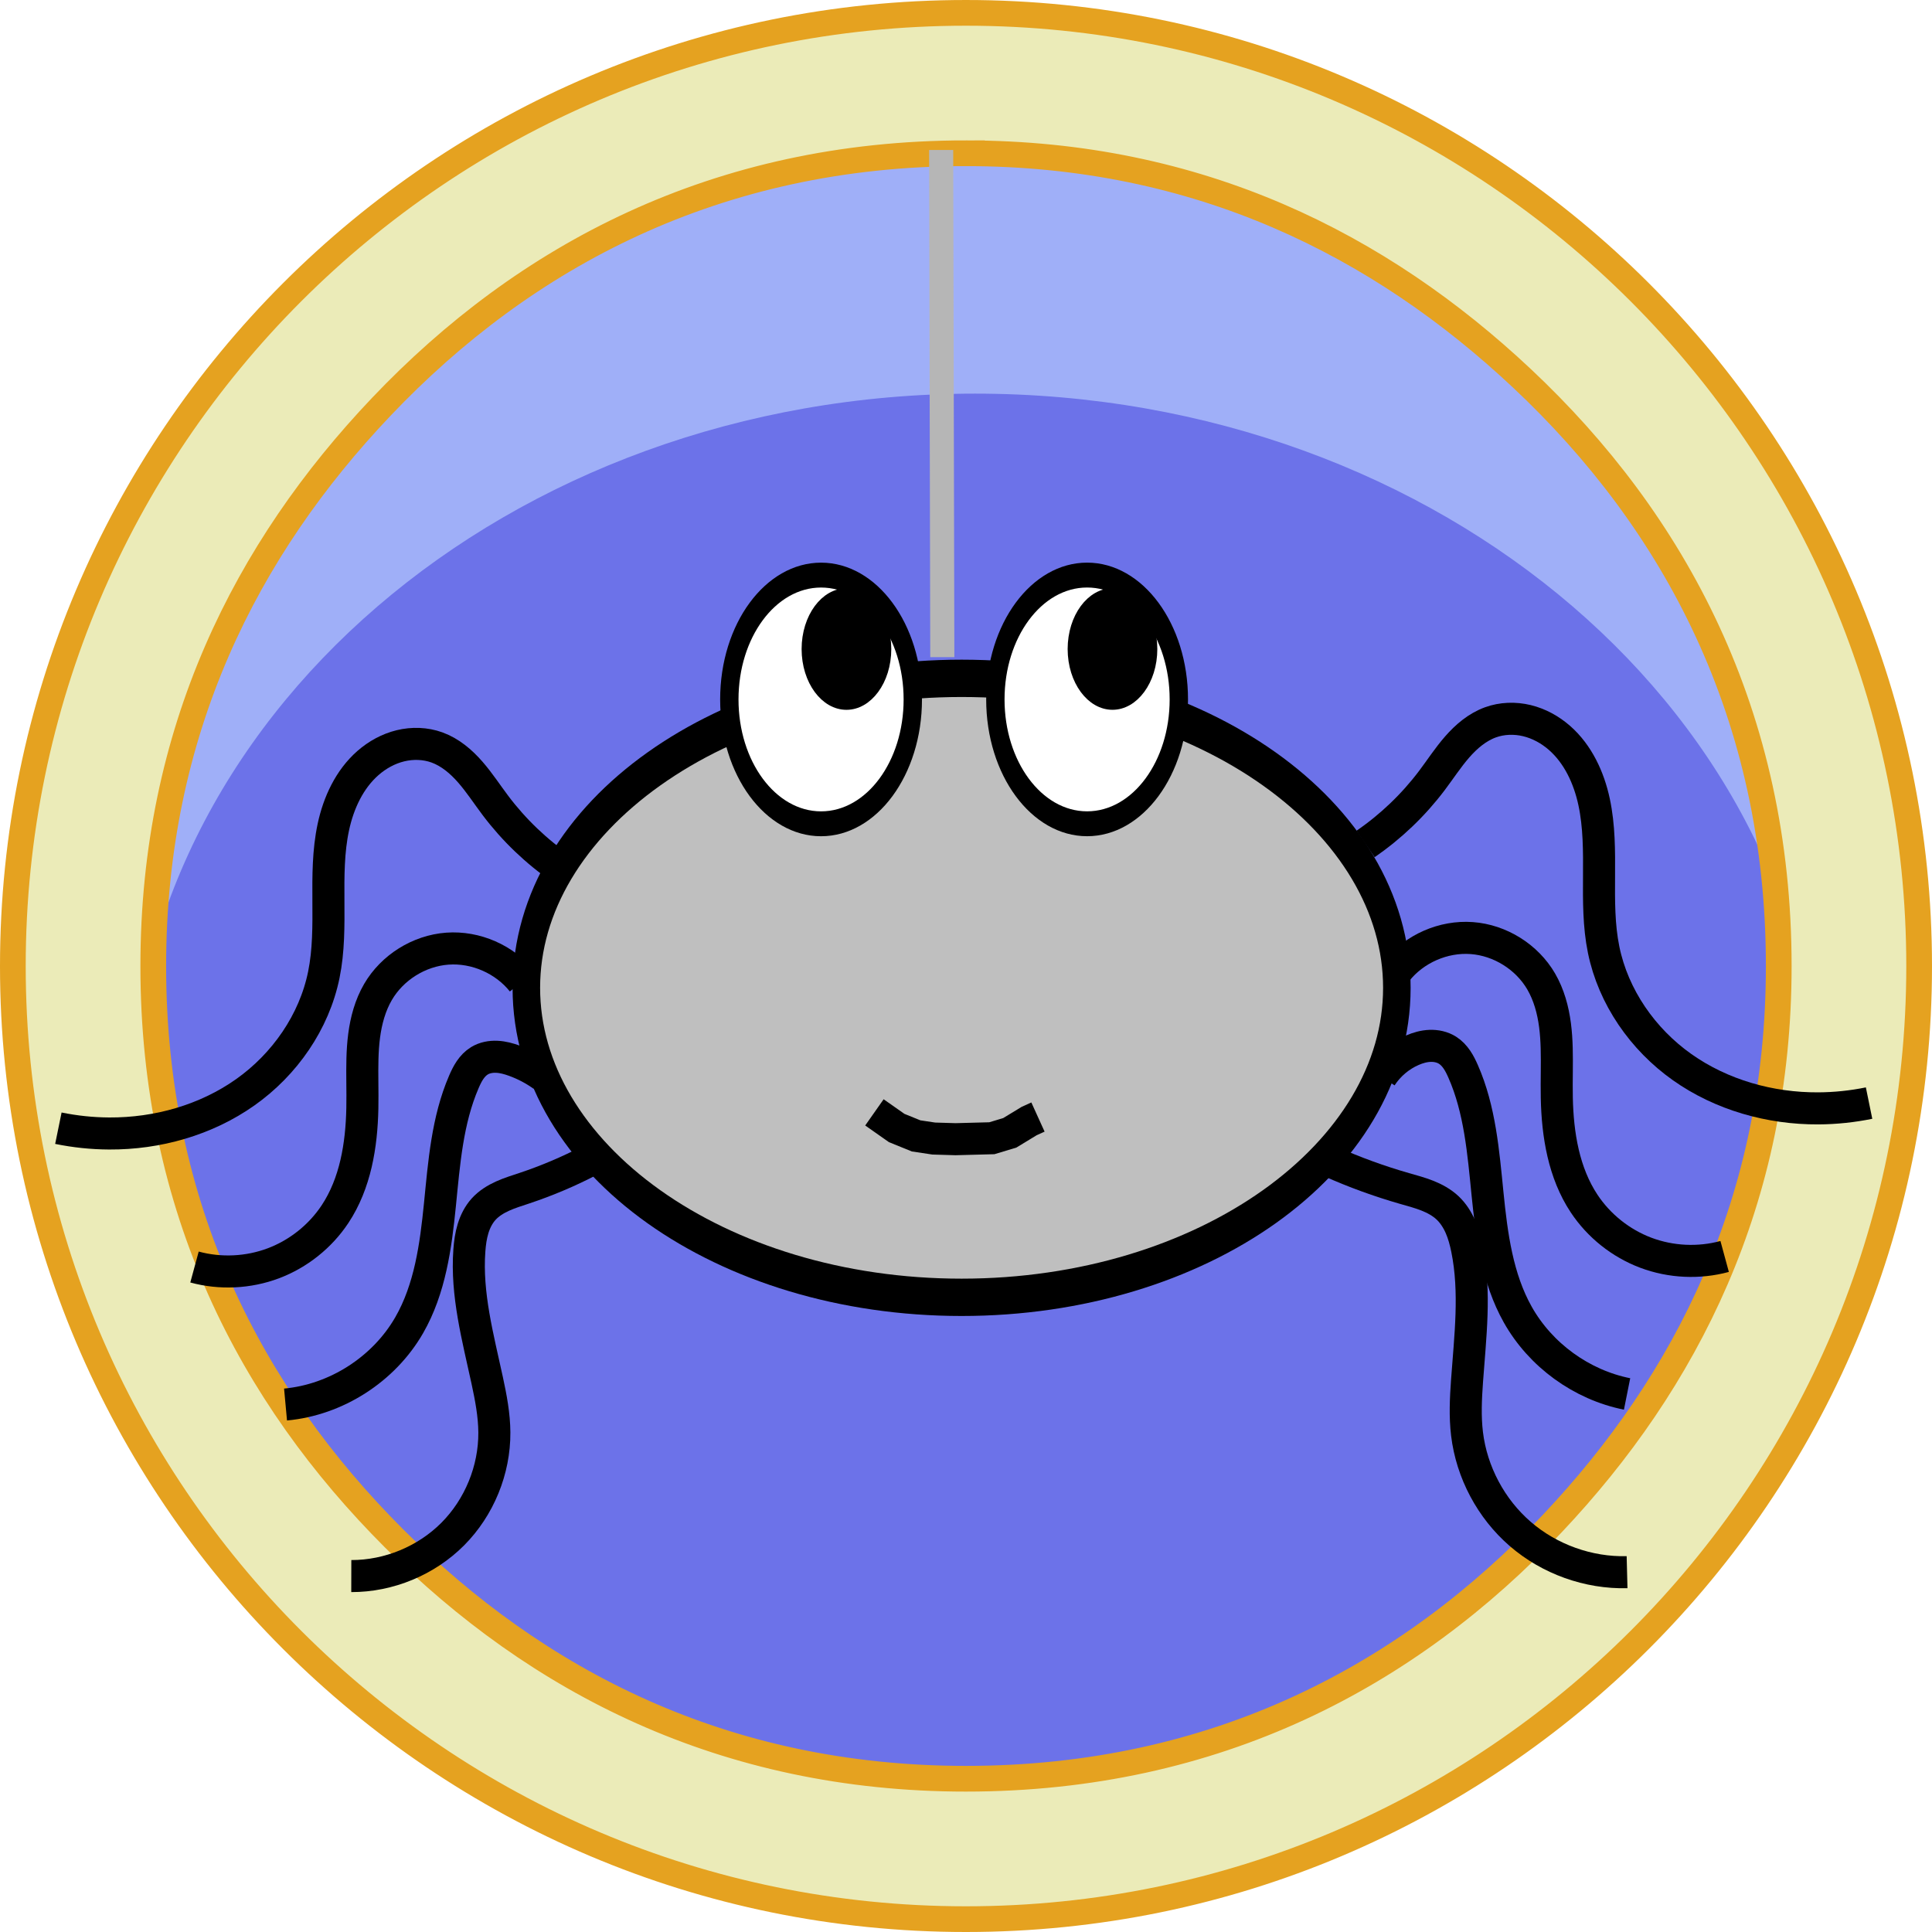 <?xml version="1.0" encoding="UTF-8" standalone="no"?>
<!-- Created with Inkscape (http://www.inkscape.org/) -->

<svg
   xmlns:dc="http://purl.org/dc/elements/1.1/"
   xmlns:cc="http://creativecommons.org/ns#"
   xmlns:rdf="http://www.w3.org/1999/02/22-rdf-syntax-ns#"
   xmlns:svg="http://www.w3.org/2000/svg"
   xmlns="http://www.w3.org/2000/svg"
   xmlns:sodipodi="http://sodipodi.sourceforge.net/DTD/sodipodi-0.dtd"
   xmlns:inkscape="http://www.inkscape.org/namespaces/inkscape"
   width="240.475"
   height="240.475"
   id="svg4090"
   version="1.1"
   inkscape:version="0.48.2 r9819"
   sodipodi:docname="OptionsButton.svg">
  <defs
     id="defs4092">
    <inkscape:path-effect
       is_visible="true"
       id="path-effect6123"
       effect="spiro" />
    <inkscape:path-effect
       effect="spiro"
       id="path-effect4129"
       is_visible="true" />
    <inkscape:path-effect
       effect="spiro"
       id="path-effect4116"
       is_visible="true" />
    <inkscape:path-effect
       effect="spiro"
       id="path-effect4112"
       is_visible="true" />
    <inkscape:path-effect
       effect="spiro"
       id="path-effect4108"
       is_visible="true" />
    <inkscape:path-effect
       effect="spiro"
       id="path-effect4088"
       is_visible="true" />
    <inkscape:path-effect
       effect="spiro"
       id="path-effect4083"
       is_visible="true" />
    <inkscape:path-effect
       is_visible="true"
       id="path-effect4061"
       effect="spiro" />
    <inkscape:path-effect
       is_visible="true"
       id="path-effect4059"
       effect="spiro" />
    <inkscape:path-effect
       is_visible="true"
       id="path-effect4057"
       effect="spiro" />
    <inkscape:path-effect
       effect="spiro"
       id="path-effect4009"
       is_visible="true" />
    <inkscape:path-effect
       effect="spiro"
       id="path-effect3989"
       is_visible="true" />
    <inkscape:path-effect
       effect="spiro"
       id="path-effect3985"
       is_visible="true" />
    <inkscape:path-effect
       effect="spiro"
       id="path-effect3869"
       is_visible="true" />
    <filter
       inkscape:collect="always"
       id="filter6117"
       x="-13.523"
       width="28.045"
       y="-0.031"
       height="1.063"
       color-interpolation-filters="sRGB">
      <feGaussianBlur
         inkscape:collect="always"
         stdDeviation="1.198"
         id="feGaussianBlur6119" />
    </filter>
  </defs>
  <sodipodi:namedview
     id="base"
     pagecolor="#ffffff"
     bordercolor="#666666"
     borderopacity="1.0"
     inkscape:pageopacity="0.0"
     inkscape:pageshadow="2"
     inkscape:zoom="2.939036"
     inkscape:cx="32.544358"
     inkscape:cy="113.32805"
     inkscape:document-units="px"
     inkscape:current-layer="layer2"
     showgrid="false"
     inkscape:window-width="1561"
     inkscape:window-height="879"
     inkscape:window-x="87"
     inkscape:window-y="25"
     inkscape:window-maximized="0"
     fit-margin-top="0"
     fit-margin-left="0"
     fit-margin-right="0"
     fit-margin-bottom="0" />
  <g
     inkscape:groupmode="layer"
     id="layer2"
     inkscape:label="Base"
     transform="translate(-152.006,-429.564)"
     style="display:inline">
    <path
       sodipodi:type="arc"
       style="fill:#9faff8;fill-opacity:1;stroke:none;stroke-width:3;stroke-linecap:round;stroke-linejoin:miter;stroke-miterlimit:4;stroke-opacity:1;stroke-dasharray:none;color:#000000;fill-rule:nonzero;marker:none;visibility:visible;display:inline;overflow:visible;enable-background:accumulate"
       id="path4339"
       sodipodi:cx="255.56859"
       sodipodi:cy="534.15393"
       sodipodi:rx="114.14724"
       sodipodi:ry="114.14724"
       d="m 369.716,534.154 c 0,63.042 -51.105,114.147 -114.147,114.147 -63.042,0 -114.147,-51.105 -114.147,-114.147 0,-63.042 51.105,-114.147 114.147,-114.147 63.042,0 114.147,51.105 114.147,114.147 z"
       transform="translate(17.173,15.152)" />
    <path
       sodipodi:type="arc"
       style="fill:#6c72e9;fill-opacity:1;stroke:none;color:#000000;fill-rule:nonzero;marker:none;visibility:visible;display:inline;overflow:visible;enable-background:accumulate"
       id="path4339-1"
       sodipodi:cx="255.56859"
       sodipodi:cy="534.15393"
       sodipodi:rx="93.859436"
       sodipodi:ry="95.544388"
       d="m 349.428,534.154 c 0,52.768 -42.022,95.544 -93.859,95.544 -51.837,0 -93.859,-42.777 -93.859,-95.544 0,-52.768 42.022,-95.544 93.859,-95.544 51.837,0 93.859,42.777 93.859,95.544 z"
       transform="matrix(1.121,0,0,0.947,-13.122,63.196)" />
    <path
       style="font-size:medium;font-style:normal;font-variant:normal;font-weight:normal;font-stretch:normal;text-indent:0;text-align:start;text-decoration:none;line-height:normal;letter-spacing:normal;word-spacing:normal;text-transform:none;direction:ltr;block-progression:tb;writing-mode:lr-tb;text-anchor:start;baseline-shift:baseline;color:#000000;fill:#ebebb8;fill-opacity:1;fill-rule:nonzero;stroke:#e5a220;stroke-width:3.2;stroke-miterlimit:4;stroke-opacity:1;stroke-dasharray:none;marker:none;visibility:visible;display:inline;overflow:visible;enable-background:accumulate;font-family:Sans;-inkscape-font-specification:Sans"
       d="m 272.229,431.164 c -65.468,0 -118.623,53.184 -118.623,118.652 0,65.468 53.154,118.623 118.623,118.623 65.468,0 118.652,-53.154 118.652,-118.623 0,-65.468 -53.184,-118.652 -118.652,-118.652 z m 0,17.476 c 29.058,0 51.59,11.466 69.219,28.02 18.982,17.825 31.958,41.867 31.958,73.156 0,29.14 -11.52,51.723 -28.161,69.355 -17.821,18.882 -41.809,31.792 -73.015,31.792 -30.178,0 -53.467,-12.203 -71.211,-29.95 -17.739,-17.743 -29.936,-41.027 -29.936,-71.197 0,-29.282 11.606,-51.969 28.391,-69.626 17.806,-18.731 41.691,-31.551 72.756,-31.551 z"
       id="path4311"
       inkscape:connector-curvature="0"
       sodipodi:nodetypes="ssssssssssssss" />
  </g>
  <g
     inkscape:label="Layer 1"
     inkscape:groupmode="layer"
     id="layer1"
     transform="translate(-152.006,-429.564)"
     style="display:inline">
    <path
       transform="matrix(0.481,0,0,0.652,86.331,333.451)"
       sodipodi:type="arc"
       style="fill:#bfbfbf;fill-opacity:1;fill-rule:evenodd;stroke:#000000;stroke-width:7.125;stroke-linecap:butt;stroke-linejoin:miter;stroke-miterlimit:4;stroke-opacity:1;stroke-dasharray:none"
       id="path3767"
       sodipodi:cx="385.3732"
       sodipodi:cy="335.99286"
       sodipodi:rx="112.63201"
       sodipodi:ry="59.082737"
       d="m 498.005,335.993 c 0,32.63 -50.427,59.083 -112.632,59.083 -62.205,0 -112.632,-26.452 -112.632,-59.083 0,-32.63 50.427,-59.083 112.632,-59.083 62.205,0 112.632,26.452 112.632,59.083 z" />
    <path
       transform="matrix(0.481,0,0,0.652,86.331,333.451)"
       sodipodi:type="arc"
       style="fill:#ffffff;fill-opacity:1;stroke:#000000;stroke-width:4.75;stroke-miterlimit:4;stroke-opacity:1;stroke-dasharray:none"
       id="path3775"
       sodipodi:cx="349.00769"
       sodipodi:cy="280.93954"
       sodipodi:rx="23.738585"
       sodipodi:ry="23.738585"
       d="m 372.746,280.94 c 0,13.11 -10.628,23.739 -23.739,23.739 -13.11,0 -23.739,-10.628 -23.739,-23.739 0,-13.11 10.628,-23.739 23.739,-23.739 13.11,0 23.739,10.628 23.739,23.739 z" />
    <path
       transform="matrix(0.481,0,0,0.652,58.637,358.463)"
       d="m 423.254,232.957 c 0,5.579 -4.523,10.102 -10.102,10.102 -5.579,0 -10.102,-4.523 -10.102,-10.102 0,-5.579 4.523,-10.102 10.102,-10.102 5.579,0 10.102,4.523 10.102,10.102 z"
       sodipodi:ry="10.101525"
       sodipodi:rx="10.101525"
       sodipodi:cy="232.95729"
       sodipodi:cx="413.1524"
       id="path3785"
       style="fill:#000000;fill-opacity:1;stroke:#000000;stroke-width:3;stroke-miterlimit:4;stroke-opacity:1;stroke-dasharray:none"
       sodipodi:type="arc" />
    <path
       style="fill:none;stroke:#000000;stroke-width:3.989;stroke-linecap:butt;stroke-linejoin:miter;stroke-miterlimit:4;stroke-opacity:1;stroke-dasharray:none"
       d="m 321.973,534.614 c 3.154,-2.166 5.955,-4.844 8.26,-7.899 1.048,-1.389 1.995,-2.857 3.139,-4.168 1.143,-1.311 2.514,-2.479 4.149,-3.073 1.447,-0.525 3.05,-0.573 4.546,-0.21 1.495,0.363 2.882,1.128 4.04,2.14 2.317,2.026 3.674,4.972 4.317,7.982 1.287,6.019 -0.046,12.36 1.186,18.391 1.201,5.879 4.872,11.147 9.77,14.613 4.898,3.466 10.952,5.167 16.953,5.133 2.12,-0.012 4.239,-0.233 6.316,-0.658"
       id="path3867"
       inkscape:path-effect="#path-effect3869"
       inkscape:original-d="m 321.97314,534.61353 c 3.19957,-1.96534 5.51974,-4.92914 8.25961,-7.89863 2.35848,-2.55612 4.8988,-4.81294 7.28791,-7.24043 13.16756,-13.37909 10.68087,19.06661 14.08992,28.30346 5.35072,14.49778 15.55009,19.74659 26.72229,19.74659 1.78187,0 5.34242,0.66095 6.31617,-0.65824"
       inkscape:connector-curvature="0" />
    <path
       style="color:#000000;fill:none;stroke:#000000;stroke-width:3.989;stroke-linecap:butt;stroke-linejoin:miter;stroke-miterlimit:4;stroke-opacity:1;stroke-dasharray:none;stroke-dashoffset:0;marker:none;visibility:visible;display:inline;overflow:visible;enable-background:accumulate"
       d="m 325.86,550.411 c 2.202,-2.764 5.811,-4.344 9.336,-4.085 3.525,0.258 6.865,2.346 8.641,5.402 0.963,1.657 1.475,3.546 1.722,5.448 0.247,1.901 0.238,3.825 0.221,5.742 -0.01,1.097 -0.022,2.194 0,3.291 0.094,4.593 0.863,9.335 3.401,13.164 1.838,2.774 4.567,4.947 7.681,6.119 3.114,1.172 6.599,1.336 9.81,0.463"
       id="path3983"
       inkscape:path-effect="#path-effect3985"
       inkscape:original-d="m 325.86001,550.41081 c 6.60206,-7.11214 12.89295,-12.45833 17.97681,1.31644 1.16721,3.16256 1.05706,7.58724 1.94345,11.18972 0.24293,0.98735 -0.24294,2.30377 0,3.29112 1.10676,4.49817 1.83271,8.91506 3.40102,13.16437 1.57681,4.27239 17.49095,2.49978 17.49095,6.5822"
       inkscape:connector-curvature="0" />
    <path
       style="color:#000000;fill:none;stroke:#000000;stroke-width:3.989;stroke-linecap:butt;stroke-linejoin:miter;stroke-miterlimit:4;stroke-opacity:1;stroke-dasharray:none;stroke-dashoffset:0;marker:none;visibility:visible;display:inline;overflow:visible;enable-background:accumulate"
       d="m 323.917,563.575 c 0.936,-1.446 2.307,-2.606 3.887,-3.291 0.696,-0.302 1.439,-0.514 2.197,-0.542 0.758,-0.028 1.534,0.137 2.176,0.542 0.468,0.296 0.853,0.71 1.166,1.168 0.312,0.457 0.555,0.958 0.778,1.465 2.097,4.764 2.517,10.066 3.037,15.244 0.52,5.179 1.214,10.497 3.765,15.034 2.833,5.038 7.936,8.741 13.604,9.873"
       id="path3987"
       inkscape:path-effect="#path-effect3989"
       inkscape:original-d="m 323.91658,563.57519 c 1.27171,-0.92746 3.22438,-2.39359 3.88688,-3.29109 0.25038,-0.33922 4.0068,-0.24787 4.37273,0 0.91694,0.62111 1.32353,2.21296 1.94344,2.63287 2.9694,2.01141 4.80536,24.8681 6.80204,30.27811 2.43705,6.60321 10.78389,6.05266 13.60408,9.87329"
       inkscape:connector-curvature="0" />
    <path
       style="color:#000000;fill:none;stroke:#000000;stroke-width:3.989;stroke-linecap:butt;stroke-linejoin:miter;stroke-miterlimit:4;stroke-opacity:1;stroke-dasharray:none;stroke-dashoffset:0;marker:none;visibility:visible;display:inline;overflow:visible;enable-background:accumulate"
       d="m 317.6,574.134 c 2.993,1.335 6.08,2.459 9.231,3.362 0.949,0.272 1.905,0.524 2.823,0.886 0.918,0.363 1.802,0.842 2.522,1.517 0.698,0.655 1.224,1.479 1.608,2.356 0.384,0.877 0.63,1.808 0.822,2.746 1.099,5.394 0.393,10.965 0,16.456 -0.157,2.192 -0.263,4.4 0,6.582 0.576,4.779 2.989,9.312 6.631,12.46 3.642,3.147 8.477,4.877 13.289,4.755"
       id="path4007"
       inkscape:path-effect="#path-effect4009"
       inkscape:original-d="m 317.6004,574.13409 c 2.55845,-2.42571 6.55161,1.0015 9.23133,3.36151 1.36498,1.20212 4.20704,0.63088 5.34446,2.40306 0.82494,1.2853 1.64593,2.81962 2.4293,5.10143 0.33225,0.96782 0.22496,15.58693 0,16.4555 -0.59468,2.29606 -0.56548,4.16898 0,6.58221 0.79835,3.40702 17.13889,16.64897 19.92026,17.21446"
       inkscape:connector-curvature="0"
       sodipodi:nodetypes="csscssc" />
    <path
       inkscape:connector-curvature="0"
       inkscape:original-d="m 217.02744,551.72725 c -6.60206,-7.11214 -12.89295,-12.45832 -17.97681,1.31644 -1.16721,3.16254 -1.05706,7.58724 -1.94344,11.18972 -0.24293,0.98733 0.24293,2.30378 0,3.29111 -1.10677,4.49818 -1.83272,8.91506 -3.40102,13.16438 -1.57682,4.27239 -17.49094,2.49977 -17.49094,6.58219"
       inkscape:path-effect="#path-effect4057"
       id="path4049"
       d="m 217.027,551.727 c -2.202,-2.764 -5.811,-4.344 -9.336,-4.086 -3.525,0.258 -6.865,2.346 -8.641,5.402 -0.963,1.657 -1.475,3.546 -1.722,5.448 -0.247,1.901 -0.238,3.825 -0.221,5.742 0.01,1.097 0.022,2.194 0,3.291 -0.094,4.593 -0.863,9.335 -3.401,13.164 -1.838,2.774 -4.567,4.947 -7.681,6.119 -3.114,1.172 -6.599,1.336 -9.81,0.463"
       style="color:#000000;fill:none;stroke:#000000;stroke-width:3.989;stroke-linecap:butt;stroke-linejoin:miter;stroke-miterlimit:4;stroke-opacity:1;stroke-dasharray:none;stroke-dashoffset:0;marker:none;visibility:visible;display:inline;overflow:visible;enable-background:accumulate" />
    <path
       inkscape:connector-curvature="0"
       inkscape:original-d="m 219.58546,563.46306 c -1.27171,-0.92746 -2.86726,-0.96502 -3.52974,-1.86252 -0.25039,-0.33922 -4.00681,-0.24787 -4.37274,0 -0.91693,0.62111 -1.32352,2.21296 -1.94343,2.63287 -2.9694,2.01142 -4.80537,24.8681 -6.80204,30.27811 -2.43706,6.60321 -12.56961,6.05265 -15.38979,9.87328"
       inkscape:path-effect="#path-effect4059"
       id="path4051"
       d="m 219.585,563.463 c -1.084,-0.778 -2.276,-1.406 -3.53,-1.863 -0.709,-0.258 -1.445,-0.462 -2.199,-0.498 -0.754,-0.036 -1.529,0.105 -2.174,0.498 -0.474,0.289 -0.862,0.703 -1.173,1.161 -0.312,0.459 -0.551,0.962 -0.77,1.472 -2.061,4.78 -2.456,10.083 -2.973,15.263 -0.518,5.18 -1.234,10.502 -3.829,15.015 -3.157,5.491 -9.082,9.293 -15.39,9.873"
       style="color:#000000;fill:none;stroke:#000000;stroke-width:3.989;stroke-linecap:butt;stroke-linejoin:miter;stroke-miterlimit:4;stroke-opacity:1;stroke-dasharray:none;stroke-dashoffset:0;marker:none;visibility:visible;display:inline;overflow:visible;enable-background:accumulate"
       sodipodi:nodetypes="cssssc" />
    <path
       inkscape:connector-curvature="0"
       inkscape:original-d="m 225.36272,574.03393 c -2.91304,-2.26218 -5.7036,0.97756 -8.09304,3.4262 -1.21711,1.24725 -4.16637,0.82183 -5.07654,2.61862 -0.66013,1.30316 -1.28265,2.85093 -1.76621,5.13179 -0.2051,0.96742 1.87718,15.33472 2.22181,16.17788 0.91099,2.2288 1.13434,4.07153 0.88871,6.47112 -0.34678,3.3878 -15.07228,17.18943 -17.80671,17.87868"
       inkscape:path-effect="#path-effect4061"
       id="path4053"
       d="m 225.363,574.034 c -2.602,1.352 -5.311,2.499 -8.093,3.426 -0.914,0.305 -1.839,0.587 -2.717,0.984 -0.878,0.397 -1.715,0.918 -2.36,1.634 -0.616,0.685 -1.038,1.53 -1.307,2.411 -0.269,0.881 -0.391,1.801 -0.459,2.72 -0.402,5.45 1.067,10.837 2.222,16.178 0.461,2.132 0.875,4.29 0.889,6.471 0.029,4.676 -1.879,9.335 -5.179,12.649 -3.3,3.313 -7.951,5.24 -12.628,5.23"
       style="color:#000000;fill:none;stroke:#000000;stroke-width:3.989;stroke-linecap:butt;stroke-linejoin:miter;stroke-miterlimit:4;stroke-opacity:1;stroke-dasharray:none;stroke-dashoffset:0;marker:none;visibility:visible;display:inline;overflow:visible;enable-background:accumulate"
       sodipodi:nodetypes="csssssc" />
    <path
       style="color:#000000;fill:none;stroke:#000000;stroke-width:3.989;stroke-linecap:butt;stroke-linejoin:miter;stroke-miterlimit:4;stroke-opacity:1;stroke-dasharray:none;stroke-dashoffset:0;marker:none;visibility:visible;display:inline;overflow:visible;enable-background:accumulate"
       inkscape:path-effect="#path-effect4083"
       inkscape:original-d="m 260.84475,568.02037 c 0.68529,1.17591 1.88151,1.20581 2.77248,1.94693 0.82767,0.23824 1.63981,0.53612 2.41895,0.98166 0.72407,0.0322 1.46556,0.20897 2.195,0.32943 0.89894,0.22171 1.81463,-0.29503 2.70887,0.0808 1.50172,0.13819 3.03112,0.23199 4.51976,-0.11978 0.77892,0.0434 1.42502,-0.7509 2.23474,-0.67413 0.81783,-0.43525 1.6704,-0.79996 2.41126,-1.46602 0.32009,-0.15832 0.78801,-0.74934 1.09455,-0.49711"
       id="path4081"
       d="m 260.845,568.02 2.772,1.947 2.419,0.982 2.195,0.329 2.709,0.081 4.52,-0.12 2.235,-0.674 2.411,-1.466 1.095,-0.497"
       inkscape:connector-curvature="0" />
    <path
       style="color:#000000;fill:none;stroke:#b6b6b6;stroke-width:3;stroke-linecap:butt;stroke-linejoin:miter;stroke-miterlimit:4;stroke-opacity:1;stroke-dasharray:none;stroke-dashoffset:0;marker:none;visibility:visible;display:inline;overflow:visible;filter:url(#filter6117);enable-background:accumulate"
       d="m 269.151,456.923 0.144,89.928"
       id="path4086"
       inkscape:path-effect="#path-effect4088"
       inkscape:original-d="m 269.15098,456.92271 0.14447,89.9277"
       inkscape:connector-curvature="0"
       transform="matrix(1,0,0,0.702,0,127.47)"
       sodipodi:nodetypes="cc" />
    <path
       inkscape:connector-curvature="0"
       inkscape:original-d="m 221.9481,537.74005 c -3.19957,-1.96533 -5.51973,-4.92914 -8.25961,-7.89863 -2.35848,-2.55612 -4.8988,-4.81294 -7.2879,-7.24042 -13.16757,-13.3791 -10.68088,19.0666 -14.08993,28.30345 -5.35072,14.49779 -15.55008,19.74659 -26.72229,19.74659 -1.78186,0 -5.34242,0.66097 -6.31617,-0.65823"
       inkscape:path-effect="#path-effect6123"
       id="path6121"
       d="m 221.948,537.74 c -3.154,-2.166 -5.955,-4.844 -8.26,-7.899 -1.048,-1.389 -1.995,-2.857 -3.139,-4.168 -1.143,-1.311 -2.514,-2.479 -4.149,-3.073 -1.447,-0.525 -3.05,-0.573 -4.546,-0.21 -1.495,0.363 -2.882,1.128 -4.04,2.14 -2.317,2.026 -3.674,4.972 -4.317,7.982 -1.287,6.019 0.046,12.36 -1.186,18.391 -1.201,5.879 -4.872,11.147 -9.77,14.613 -4.898,3.466 -10.952,5.167 -16.953,5.133 -2.12,-0.012 -4.239,-0.233 -6.316,-0.658"
       style="fill:none;stroke:#000000;stroke-width:3.989;stroke-linecap:butt;stroke-linejoin:miter;stroke-miterlimit:4;stroke-opacity:1;stroke-dasharray:none" />
    <path
       transform="matrix(0.481,0,0,0.652,119.444,333.448)"
       sodipodi:type="arc"
       style="fill:#ffffff;fill-opacity:1;stroke:#000000;stroke-width:4.75;stroke-miterlimit:4;stroke-opacity:1;stroke-dasharray:none;display:inline"
       id="path3775-7"
       sodipodi:cx="349.00769"
       sodipodi:cy="280.93954"
       sodipodi:rx="23.738585"
       sodipodi:ry="23.738585"
       d="m 372.746,280.94 c 0,13.11 -10.628,23.739 -23.739,23.739 -13.11,0 -23.739,-10.628 -23.739,-23.739 0,-13.11 10.628,-23.739 23.739,-23.739 13.11,0 23.739,10.628 23.739,23.739 z" />
    <path
       transform="matrix(0.481,0,0,0.652,91.75,358.46)"
       d="m 423.254,232.957 c 0,5.579 -4.523,10.102 -10.102,10.102 -5.579,0 -10.102,-4.523 -10.102,-10.102 0,-5.579 4.523,-10.102 10.102,-10.102 5.579,0 10.102,4.523 10.102,10.102 z"
       sodipodi:ry="10.101525"
       sodipodi:rx="10.101525"
       sodipodi:cy="232.95729"
       sodipodi:cx="413.1524"
       id="path3785-4"
       style="fill:#000000;fill-opacity:1;stroke:#000000;stroke-width:3;stroke-miterlimit:4;stroke-opacity:1;stroke-dasharray:none;display:inline"
       sodipodi:type="arc" />
  </g>
</svg>

